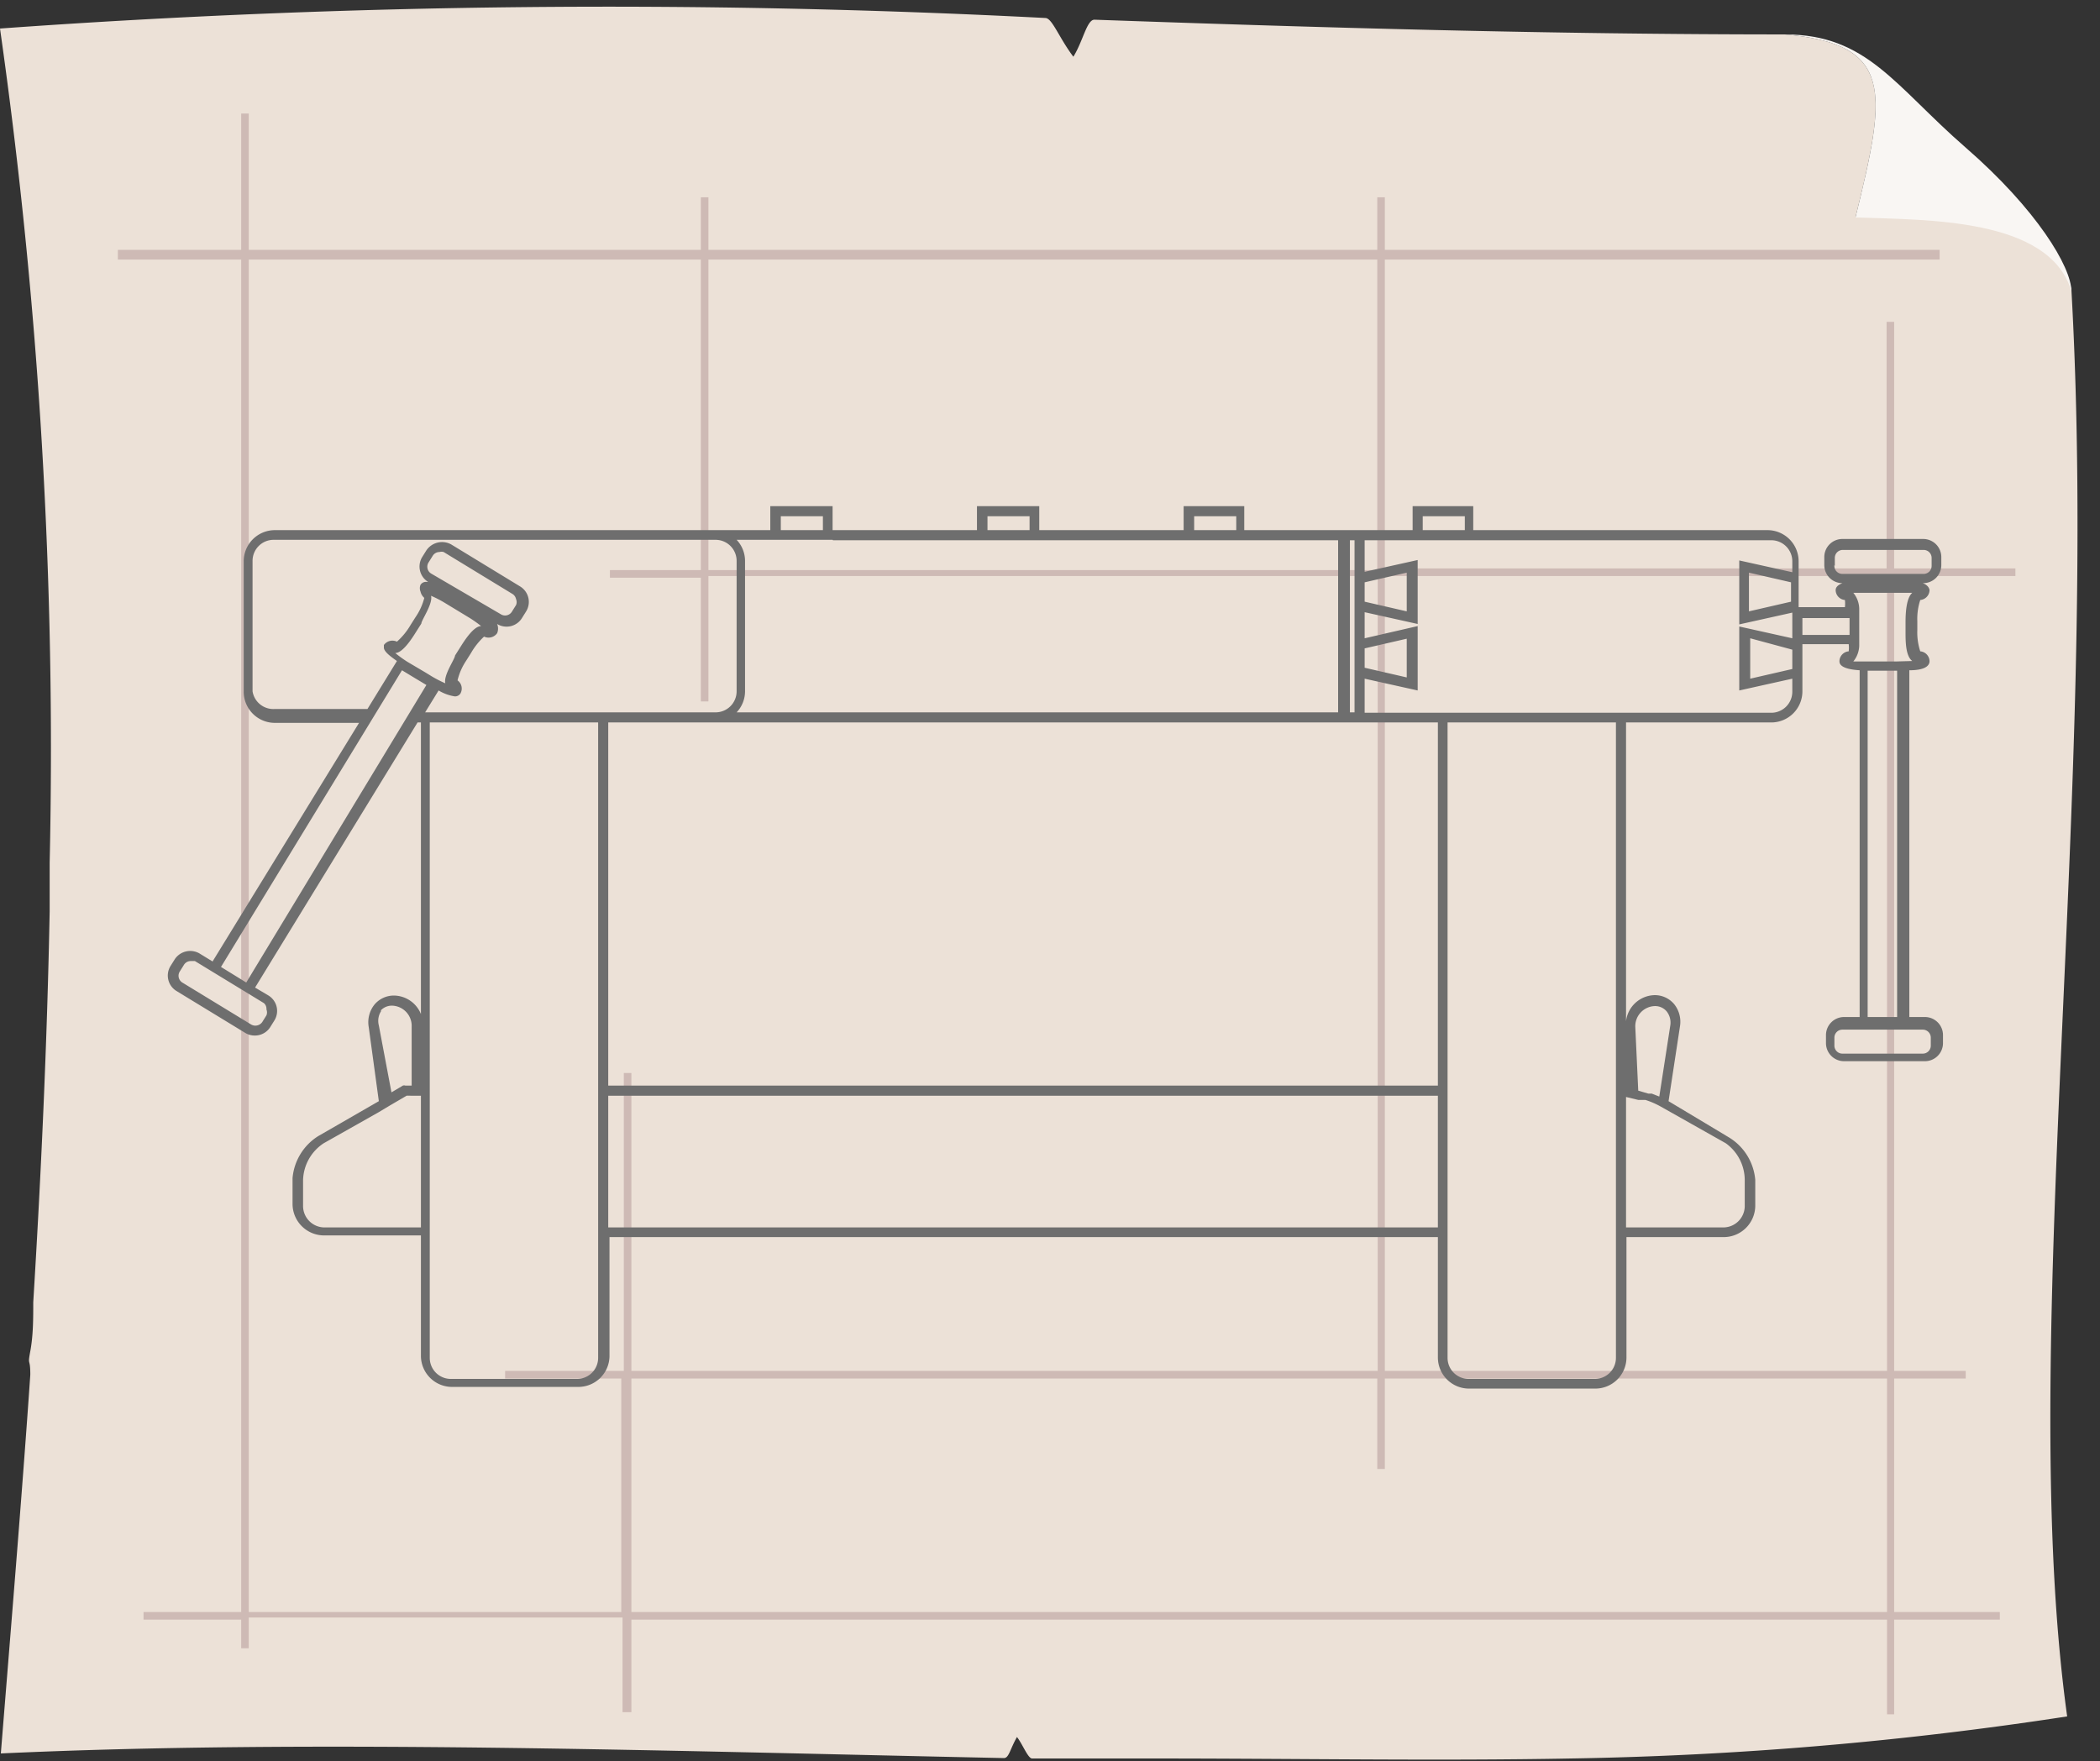 <svg xmlns="http://www.w3.org/2000/svg" viewBox="-0 -0.168 49.89 41.848"><rect x="-0" y="-0.168" width="49.89" height="41.848" fill="#333333" stroke="none"/><title>Depositphotos_72993963_27</title><g data-name="Layer 2"><g data-name="Woodworking Plan"><path d="M49.21 6.7C48.69 4.92 45.75 5 44.08 5 44.82 2 45 .88 42.4.65 36.83.65 31.38.49 26 .3c-.18 0-.27.51-.5.88-.34-.45-.5-.91-.66-.92A201.26 201.26 0 0 0 0 .51a121.59 121.59 0 0 1 1.18 19.82v1.16c-.06 3.1-.2 6.19-.39 9.29 0 .39 0 .78-.07 1.16s0 .13 0 .56c-.19 2.77-.48 6.27-.7 9 7.39-.34 15.71-.06 23.83.11.12 0 .14-.2.31-.5.13.16.26.51.36.51h2.91c3.39 0 6.71.06 9.88 0a86.85 86.85 0 0 0 11.8-1c-1.21-8.74.78-21.81.1-33.92z" fill="#ece1d7"/><path d="M44.08 5c1.67.06 4.61 0 5.13 1.75 0-.57-.82-1.94-2.51-3.41S44.36.65 42.4.65C45 .88 44.82 2 44.08 5z" fill="#f9f6f3"/><path d="M47.88 13.52v-.18H45V7.48h-.18v5.86H32.9V6h13.18v-.23H32.9V4.52h-.18v1.25H16.83V4.52h-.18v1.25H5.91V2.53h-.18v3.24H2.8V6h2.93v32.14H3.41v.18h2.32V39h.18v-.73h8.88v2.25H15v-2.2h29.83v2.25H45v-2.25h2.51v-.18H45v-5.55h1.7v-.18H45V13.52zM32.72 6v7.38H16.83V6zM5.91 38.14V6h10.74v7.38h-2.16v.18h2.16v2.94h.18v-2.98h15.9v18.89H15v-7.08h-.18v7.08H12v.18h2.76v5.55zm38.92 0H15v-5.55h17.72v2.15h.18v-2.15h11.93zm0-5.73H32.9V13.52h11.93z" fill="#cebab5"/><path d="M46.12 13.26v-.19a.43.43 0 0 0-.43-.43h-1.92a.43.43 0 0 0-.43.43v.19a.43.43 0 0 0 .43.43c-.15.06-.16.13-.16.17a.24.24 0 0 0 .22.23.77.77 0 0 1 0 .17h-1.1v-1.09a.74.74 0 0 0-.74-.74H35v-.57h-1.44v.57h-4v-.57h-1.44v.57h-3.43v-.57h-1.48v.57h-3.43v-.57H18.3v.57H6.53a.74.74 0 0 0-.74.74v3.1a.74.74 0 0 0 .74.74h2l-3.48 5.67-.31-.19a.44.44 0 0 0-.59.14l-.1.16a.43.43 0 0 0 .14.59l1.64 1a.43.43 0 0 0 .22.06.43.43 0 0 0 .37-.2l.1-.16a.43.43 0 0 0-.14-.59l-.32-.19L9.92 17H10v6.93a.7.7 0 0 0-.64-.44.6.6 0 0 0-.46.21.67.67 0 0 0-.14.54L9 26l-1.44.83a1.31 1.31 0 0 0-.61 1v.62a.75.75 0 0 0 .76.74H10v2.86a.74.74 0 0 0 .74.74h3a.74.74 0 0 0 .74-.74v-2.82h19.68v2.86a.74.74 0 0 0 .74.74h3a.74.74 0 0 0 .74-.74v-2.86h2.3a.75.75 0 0 0 .76-.74v-.62a1.31 1.31 0 0 0-.61-1L39.64 26l.27-1.77a.67.67 0 0 0-.14-.54.6.6 0 0 0-.46-.21.7.7 0 0 0-.68.62V17h3.45a.74.74 0 0 0 .74-.74v-1.12h1.1a.75.75 0 0 1 0 .17.24.24 0 0 0-.22.23c0 .05 0 .19.48.22V24h-.37a.43.43 0 0 0-.43.43v.19a.43.43 0 0 0 .43.43h1.92a.43.43 0 0 0 .43-.43v-.19a.43.43 0 0 0-.43-.43h-.37v-8.24c.47 0 .48-.17.48-.22a.24.24 0 0 0-.22-.23 1.43 1.43 0 0 1-.07-.5v-.22a1.43 1.43 0 0 1 .07-.5.24.24 0 0 0 .22-.23s0-.11-.16-.17a.43.43 0 0 0 .44-.43zM6.33 23.82a.19.19 0 0 1 0 .14l-.1.16a.2.2 0 0 1-.26.06l-1.64-1a.19.19 0 0 1-.06-.26l.1-.16a.19.19 0 0 1 .16-.09h.1l1.64 1a.18.18 0 0 1 .06.15zm35.22-9.46v-.92l1 .23v.46zM33.8 12.1h1v.33h-1zm-1.62.57v4.09h-.11v-4.09zm.24 1l1-.23v.92l-1-.23zm0 1.57l1-.23v.92l-1-.23zM31.83 17h2.33v8.63H14.45V17h17.38zm-3.46-4.9h1v.33h-1zm-4.91 0h1v.33h-1zm-4.91 0h1v.33h-1zm1.24.57h12v4.09H17.5a.73.73 0 0 0 .2-.5v-3.1a.73.73 0 0 0-.2-.5h2.28zM6 16.26v-3.1a.5.5 0 0 1 .5-.5H17a.5.5 0 0 1 .5.5v3.1a.5.5 0 0 1-.5.5h-6.9l.32-.52a1.06 1.06 0 0 0 .38.14.15.15 0 0 0 .14-.07.24.24 0 0 0-.07-.31 1.43 1.43 0 0 1 .2-.46l.12-.19a1.63 1.63 0 0 1 .31-.39.25.25 0 0 0 .31-.08s.05-.1 0-.22a.43.43 0 0 0 .59-.14l.1-.16a.43.43 0 0 0-.14-.59l-1.64-1a.45.45 0 0 0-.59.14l-.1.16a.43.43 0 0 0 .14.59h.08-.12a.15.15 0 0 0-.14.07.21.21 0 0 0 0 .16.28.28 0 0 0 .09.15 1.42 1.42 0 0 1-.21.46l-.12.19a1.6 1.6 0 0 1-.32.39.25.25 0 0 0-.31.08v.06c0 .1.17.22.31.32l-.7 1.14h-2.2a.5.5 0 0 1-.53-.42zm3.68-.7a2.78 2.78 0 0 1-.29-.21c.19 0 .43-.4.5-.51l.12-.19c0-.08.28-.47.23-.66a2.59 2.59 0 0 1 .33.17l.56.34a2.65 2.65 0 0 1 .3.21c-.19 0-.43.4-.5.51l-.12.19c0 .08-.28.47-.23.66a2.75 2.75 0 0 1-.33-.17l-.13-.08zm.56-2.1a.19.19 0 0 1-.06-.26l.1-.16a.19.19 0 0 1 .16-.09.19.19 0 0 1 .1 0l1.64 1a.19.19 0 0 1 .08.12.18.18 0 0 1 0 .14l-.1.16a.19.19 0 0 1-.26.06zm-.69 2.3l.28.17.3.18-4.28 7.07-.6-.37zm-.51 8.09a.36.36 0 0 1 .28-.12.48.48 0 0 1 .46.5v1.4h-.15a.09.09 0 0 0-.06 0l-.1.06-.17.1L9 24.2a.43.43 0 0 1 .06-.35zM7.72 29a.51.51 0 0 1-.52-.5v-.62a1.08 1.08 0 0 1 .49-.88L9 26.26l.15-.09.1-.06.41-.24H10V29zm6.49 3.1a.5.5 0 0 1-.5.5h-3a.5.5 0 0 1-.5-.5V17h4v15.09zm.24-3.1v-3.13h19.71V29zm27-1.12v.62a.51.51 0 0 1-.52.5h-2.3v-3.1l.29.07h.17a2 2 0 0 1 .35.15L41 27a1.08 1.08 0 0 1 .45.87zm-2.6-3.64a.48.48 0 0 1 .46-.5.36.36 0 0 1 .28.12.43.43 0 0 1 .09.35l-.26 1.68-.18-.07h-.08l-.24-.07zm-.46 1.4v6.46a.5.5 0 0 1-.5.5h-3a.5.5 0 0 1-.5-.5V17h4zm4.19-9.37a.5.5 0 0 1-.5.5h-9.66v-.81l1.26.28v-1.53l-1.26.29v-.62l1.26.28v-1.52l-1.26.28v-.75h9.66a.5.5 0 0 1 .5.5v.26l-1.26-.28v1.52l1.26-.28V15l-1.26-.28v1.52l1.26-.28zm0-1v.46l-1 .23V15zm.24-.35v-.4h1.12v.4zm2.86 9.38a.19.19 0 0 1 .19.19v.19a.19.19 0 0 1-.19.19h-1.91a.19.19 0 0 1-.19-.19v-.19a.19.19 0 0 1 .19-.19h1.92zm-.61-8.51V24h-.7v-8.23h.7zm0-.24h-1.04a.62.62 0 0 0 .14-.37v-.89a.62.62 0 0 0-.14-.37h1.4c-.14.12-.16.47-.16.7v.22c0 .23 0 .58.16.7zm-1.48-2.27v-.19a.19.19 0 0 1 .19-.19h1.92a.19.19 0 0 1 .19.19v.19a.19.19 0 0 1-.19.19h-1.93a.19.19 0 0 1-.19-.21z" fill="#6e6e6e"/></g></g></svg>